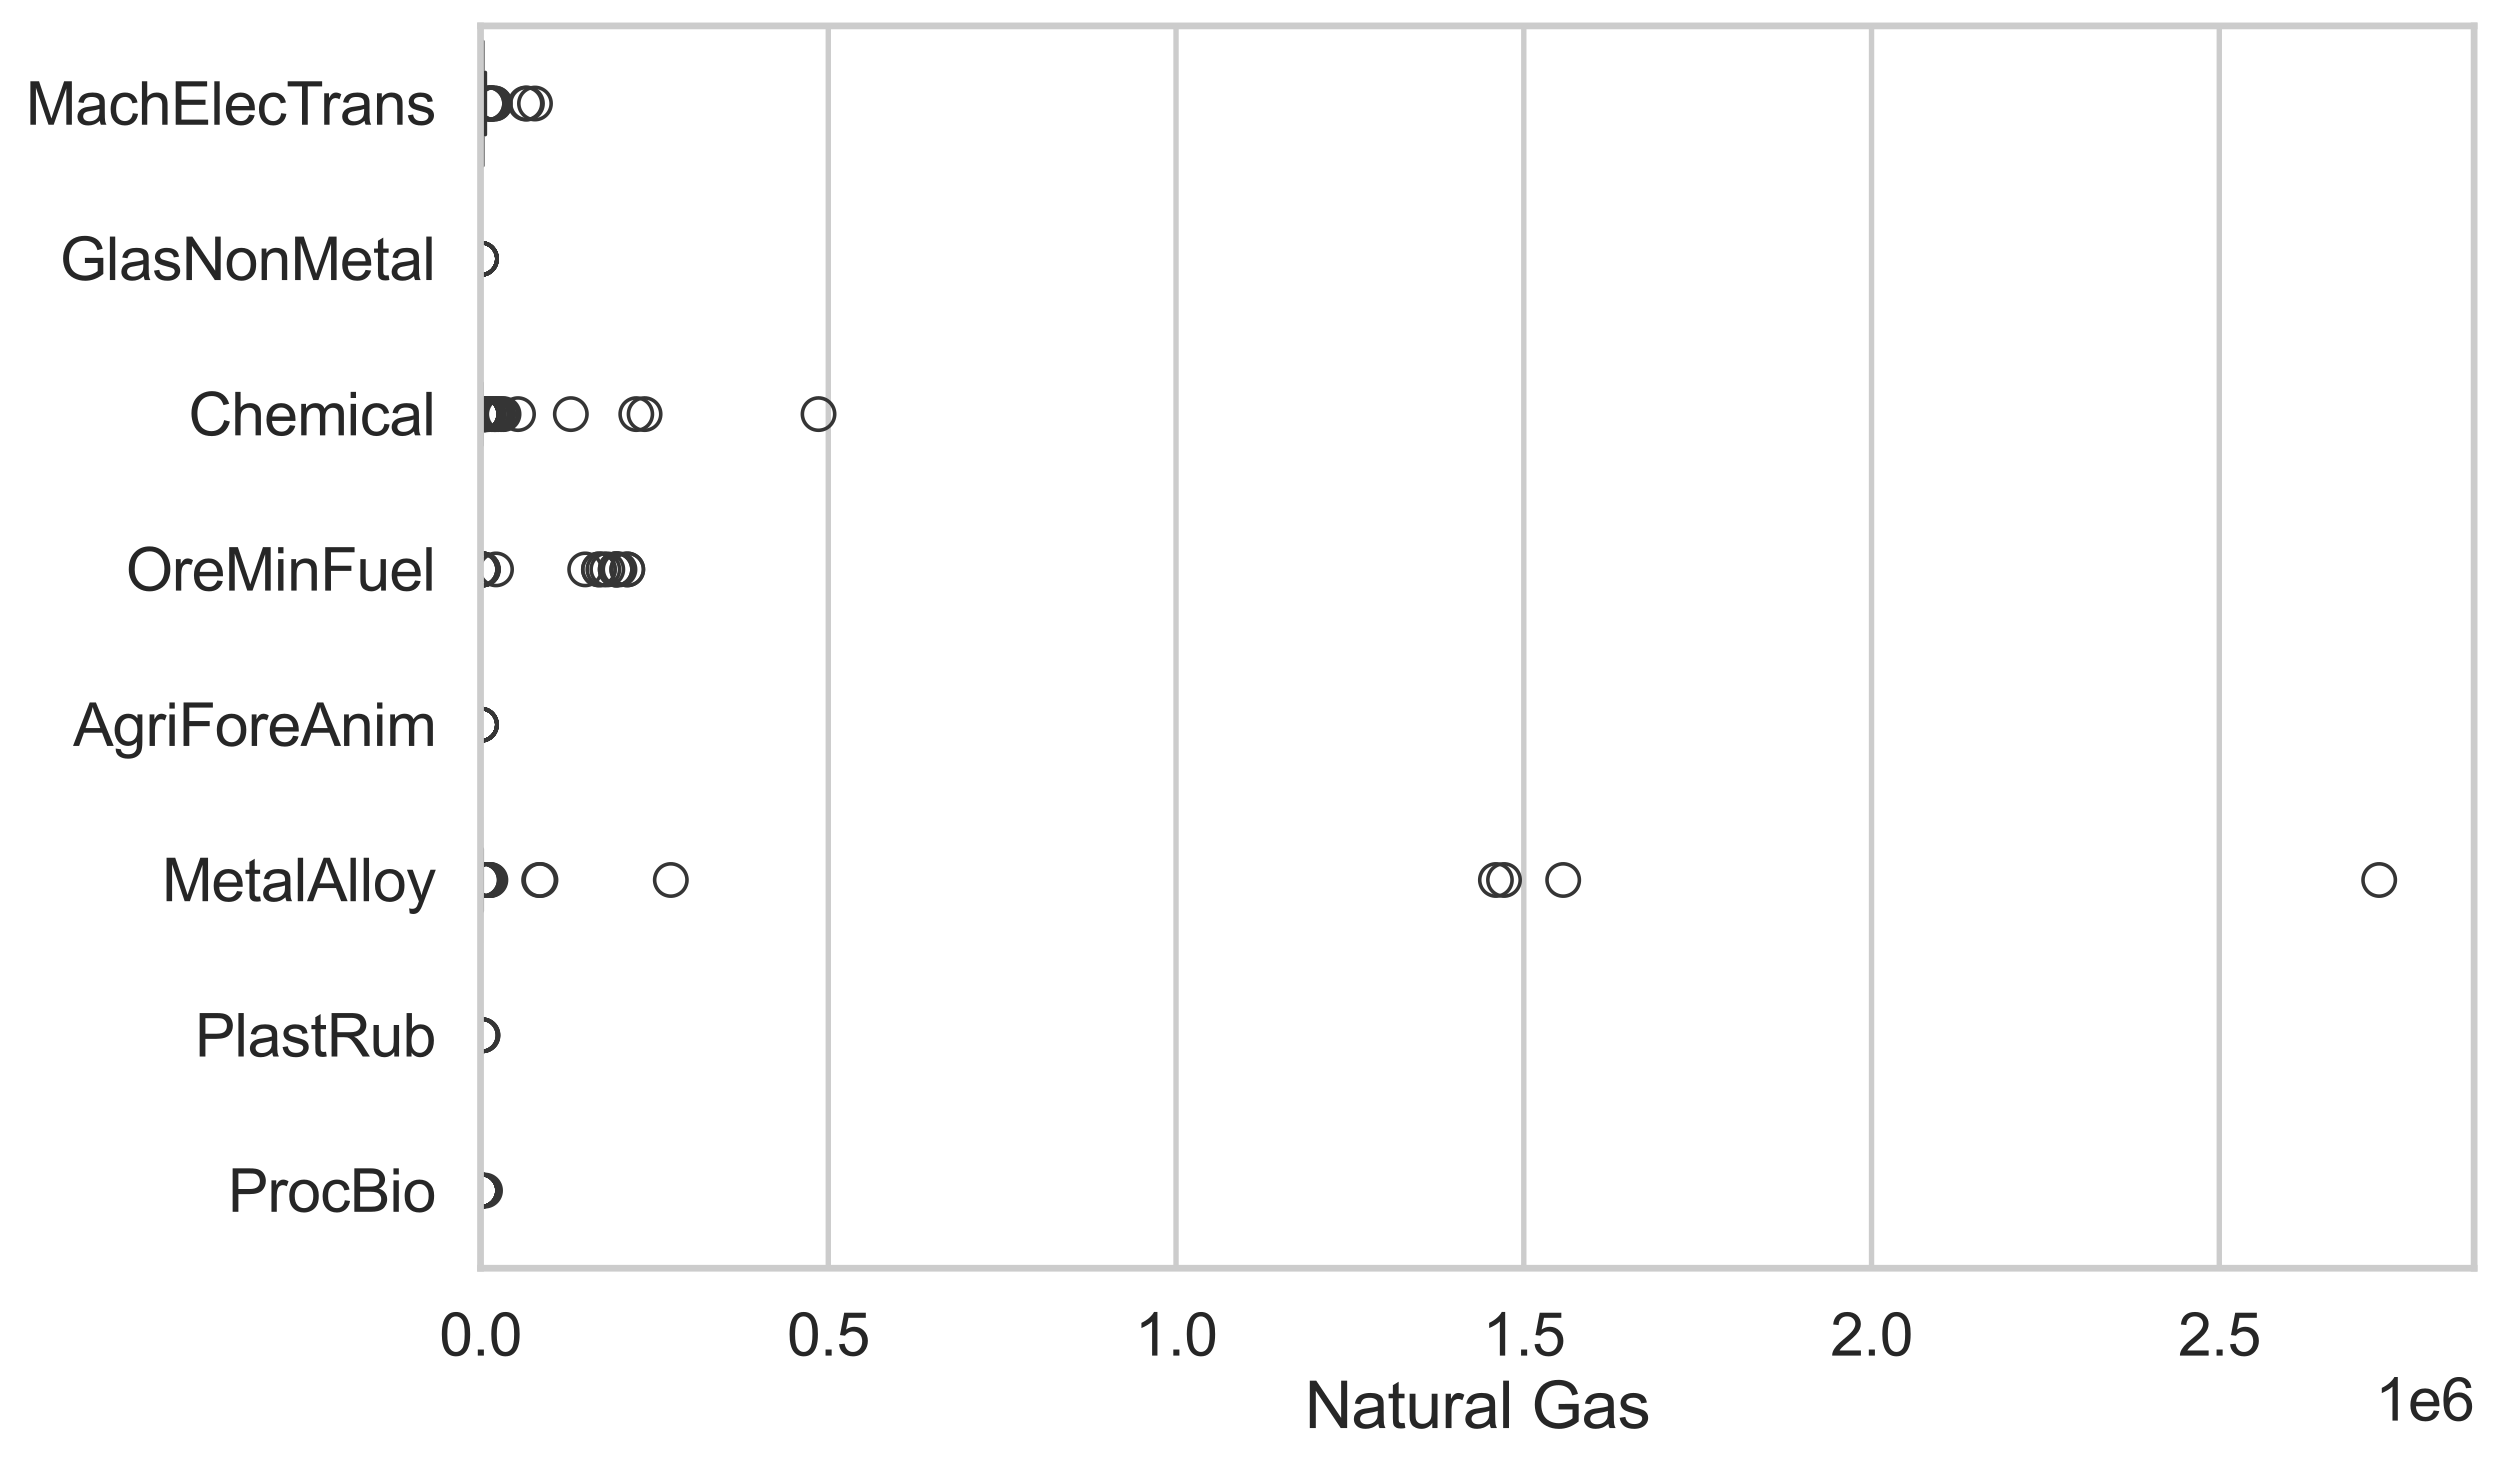 <?xml version="1.0" encoding="utf-8" standalone="no"?>
<!DOCTYPE svg PUBLIC "-//W3C//DTD SVG 1.1//EN"
  "http://www.w3.org/Graphics/SVG/1.1/DTD/svg11.dtd">
<svg xmlns:xlink="http://www.w3.org/1999/xlink" width="695.577pt" height="408.111pt" viewBox="0 0 695.577 408.111" xmlns="http://www.w3.org/2000/svg" version="1.1">
 <defs>
  <style type="text/css">*{stroke-linejoin: round; stroke-linecap: butt}</style>
 </defs>
 <g id="figure_1">
  <g id="patch_1">
   <path d="M 0 408.111 
L 695.577 408.111 
L 695.577 0 
L 0 0 
z
" style="fill: #ffffff"/>
  </g>
  <g id="axes_1">
   <g id="patch_2">
    <path d="M 133.697 352.86 
L 688.377 352.86 
L 688.377 7.2 
L 133.697 7.2 
z
" style="fill: #ffffff"/>
   </g>
   <g id="matplotlib.axis_1">
    <g id="xtick_1">
     <g id="line2d_1">
      <path d="M 133.697 352.86 
L 133.697 7.2 
" clip-path="url(#pa0a5680baf)" style="fill: none; stroke: #cccccc; stroke-width: 1.5; stroke-linecap: round"/>
     </g>
     <g id="text_1">
      <!-- 0.0 -->
      <g style="fill: #262626" transform="translate(122.229 377.17) scale(0.165 -0.165)">
       <defs>
        <path id="ArialMT-30" d="M 266 2259 
Q 266 3072 433 3567 
Q 600 4063 929 4331 
Q 1259 4600 1759 4600 
Q 2128 4600 2406 4451 
Q 2684 4303 2865 4023 
Q 3047 3744 3150 3342 
Q 3253 2941 3253 2259 
Q 3253 1453 3087 958 
Q 2922 463 2592 192 
Q 2263 -78 1759 -78 
Q 1097 -78 719 397 
Q 266 969 266 2259 
z
M 844 2259 
Q 844 1131 1108 757 
Q 1372 384 1759 384 
Q 2147 384 2411 759 
Q 2675 1134 2675 2259 
Q 2675 3391 2411 3762 
Q 2147 4134 1753 4134 
Q 1366 4134 1134 3806 
Q 844 3388 844 2259 
z
" transform="scale(0.016)"/>
        <path id="ArialMT-2e" d="M 581 0 
L 581 641 
L 1222 641 
L 1222 0 
L 581 0 
z
" transform="scale(0.016)"/>
       </defs>
       <use xlink:href="#ArialMT-30"/>
       <use xlink:href="#ArialMT-2e" transform="translate(55.615 0)"/>
       <use xlink:href="#ArialMT-30" transform="translate(83.398 0)"/>
      </g>
     </g>
    </g>
    <g id="xtick_2">
     <g id="line2d_2">
      <path d="M 230.453 352.86 
L 230.453 7.2 
" clip-path="url(#pa0a5680baf)" style="fill: none; stroke: #cccccc; stroke-width: 1.5; stroke-linecap: round"/>
     </g>
     <g id="text_2">
      <!-- 0.5 -->
      <g style="fill: #262626" transform="translate(218.985 377.17) scale(0.165 -0.165)">
       <defs>
        <path id="ArialMT-35" d="M 266 1200 
L 856 1250 
Q 922 819 1161 601 
Q 1400 384 1738 384 
Q 2144 384 2425 690 
Q 2706 997 2706 1503 
Q 2706 1984 2436 2262 
Q 2166 2541 1728 2541 
Q 1456 2541 1237 2417 
Q 1019 2294 894 2097 
L 366 2166 
L 809 4519 
L 3088 4519 
L 3088 3981 
L 1259 3981 
L 1013 2750 
Q 1425 3038 1878 3038 
Q 2478 3038 2890 2622 
Q 3303 2206 3303 1553 
Q 3303 931 2941 478 
Q 2500 -78 1738 -78 
Q 1113 -78 717 272 
Q 322 622 266 1200 
z
" transform="scale(0.016)"/>
       </defs>
       <use xlink:href="#ArialMT-30"/>
       <use xlink:href="#ArialMT-2e" transform="translate(55.615 0)"/>
       <use xlink:href="#ArialMT-35" transform="translate(83.398 0)"/>
      </g>
     </g>
    </g>
    <g id="xtick_3">
     <g id="line2d_3">
      <path d="M 327.208 352.86 
L 327.208 7.2 
" clip-path="url(#pa0a5680baf)" style="fill: none; stroke: #cccccc; stroke-width: 1.5; stroke-linecap: round"/>
     </g>
     <g id="text_3">
      <!-- 1.0 -->
      <g style="fill: #262626" transform="translate(315.741 377.17) scale(0.165 -0.165)">
       <defs>
        <path id="ArialMT-31" d="M 2384 0 
L 1822 0 
L 1822 3584 
Q 1619 3391 1289 3197 
Q 959 3003 697 2906 
L 697 3450 
Q 1169 3672 1522 3987 
Q 1875 4303 2022 4600 
L 2384 4600 
L 2384 0 
z
" transform="scale(0.016)"/>
       </defs>
       <use xlink:href="#ArialMT-31"/>
       <use xlink:href="#ArialMT-2e" transform="translate(55.615 0)"/>
       <use xlink:href="#ArialMT-30" transform="translate(83.398 0)"/>
      </g>
     </g>
    </g>
    <g id="xtick_4">
     <g id="line2d_4">
      <path d="M 423.964 352.86 
L 423.964 7.2 
" clip-path="url(#pa0a5680baf)" style="fill: none; stroke: #cccccc; stroke-width: 1.5; stroke-linecap: round"/>
     </g>
     <g id="text_4">
      <!-- 1.5 -->
      <g style="fill: #262626" transform="translate(412.496 377.17) scale(0.165 -0.165)">
       <use xlink:href="#ArialMT-31"/>
       <use xlink:href="#ArialMT-2e" transform="translate(55.615 0)"/>
       <use xlink:href="#ArialMT-35" transform="translate(83.398 0)"/>
      </g>
     </g>
    </g>
    <g id="xtick_5">
     <g id="line2d_5">
      <path d="M 520.719 352.86 
L 520.719 7.2 
" clip-path="url(#pa0a5680baf)" style="fill: none; stroke: #cccccc; stroke-width: 1.5; stroke-linecap: round"/>
     </g>
     <g id="text_5">
      <!-- 2.0 -->
      <g style="fill: #262626" transform="translate(509.252 377.17) scale(0.165 -0.165)">
       <defs>
        <path id="ArialMT-32" d="M 3222 541 
L 3222 0 
L 194 0 
Q 188 203 259 391 
Q 375 700 629 1000 
Q 884 1300 1366 1694 
Q 2113 2306 2375 2664 
Q 2638 3022 2638 3341 
Q 2638 3675 2398 3904 
Q 2159 4134 1775 4134 
Q 1369 4134 1125 3890 
Q 881 3647 878 3216 
L 300 3275 
Q 359 3922 746 4261 
Q 1134 4600 1788 4600 
Q 2447 4600 2831 4234 
Q 3216 3869 3216 3328 
Q 3216 3053 3103 2787 
Q 2991 2522 2730 2228 
Q 2469 1934 1863 1422 
Q 1356 997 1212 845 
Q 1069 694 975 541 
L 3222 541 
z
" transform="scale(0.016)"/>
       </defs>
       <use xlink:href="#ArialMT-32"/>
       <use xlink:href="#ArialMT-2e" transform="translate(55.615 0)"/>
       <use xlink:href="#ArialMT-30" transform="translate(83.398 0)"/>
      </g>
     </g>
    </g>
    <g id="xtick_6">
     <g id="line2d_6">
      <path d="M 617.475 352.86 
L 617.475 7.2 
" clip-path="url(#pa0a5680baf)" style="fill: none; stroke: #cccccc; stroke-width: 1.5; stroke-linecap: round"/>
     </g>
     <g id="text_6">
      <!-- 2.5 -->
      <g style="fill: #262626" transform="translate(606.007 377.17) scale(0.165 -0.165)">
       <use xlink:href="#ArialMT-32"/>
       <use xlink:href="#ArialMT-2e" transform="translate(55.615 0)"/>
       <use xlink:href="#ArialMT-35" transform="translate(83.398 0)"/>
      </g>
     </g>
    </g>
    <g id="text_7">
     <!-- Natural Gas -->
     <g style="fill: #262626" transform="translate(363.021 397.334) scale(0.18 -0.18)">
      <defs>
       <path id="ArialMT-4e" d="M 488 0 
L 488 4581 
L 1109 4581 
L 3516 984 
L 3516 4581 
L 4097 4581 
L 4097 0 
L 3475 0 
L 1069 3600 
L 1069 0 
L 488 0 
z
" transform="scale(0.016)"/>
       <path id="ArialMT-61" d="M 2588 409 
Q 2275 144 1986 34 
Q 1697 -75 1366 -75 
Q 819 -75 525 192 
Q 231 459 231 875 
Q 231 1119 342 1320 
Q 453 1522 633 1644 
Q 813 1766 1038 1828 
Q 1203 1872 1538 1913 
Q 2219 1994 2541 2106 
Q 2544 2222 2544 2253 
Q 2544 2597 2384 2738 
Q 2169 2928 1744 2928 
Q 1347 2928 1158 2789 
Q 969 2650 878 2297 
L 328 2372 
Q 403 2725 575 2942 
Q 747 3159 1072 3276 
Q 1397 3394 1825 3394 
Q 2250 3394 2515 3294 
Q 2781 3194 2906 3042 
Q 3031 2891 3081 2659 
Q 3109 2516 3109 2141 
L 3109 1391 
Q 3109 606 3145 398 
Q 3181 191 3288 0 
L 2700 0 
Q 2613 175 2588 409 
z
M 2541 1666 
Q 2234 1541 1622 1453 
Q 1275 1403 1131 1340 
Q 988 1278 909 1158 
Q 831 1038 831 891 
Q 831 666 1001 516 
Q 1172 366 1500 366 
Q 1825 366 2078 508 
Q 2331 650 2450 897 
Q 2541 1088 2541 1459 
L 2541 1666 
z
" transform="scale(0.016)"/>
       <path id="ArialMT-74" d="M 1650 503 
L 1731 6 
Q 1494 -44 1306 -44 
Q 1000 -44 831 53 
Q 663 150 594 308 
Q 525 466 525 972 
L 525 2881 
L 113 2881 
L 113 3319 
L 525 3319 
L 525 4141 
L 1084 4478 
L 1084 3319 
L 1650 3319 
L 1650 2881 
L 1084 2881 
L 1084 941 
Q 1084 700 1114 631 
Q 1144 563 1211 522 
Q 1278 481 1403 481 
Q 1497 481 1650 503 
z
" transform="scale(0.016)"/>
       <path id="ArialMT-75" d="M 2597 0 
L 2597 488 
Q 2209 -75 1544 -75 
Q 1250 -75 995 37 
Q 741 150 617 320 
Q 494 491 444 738 
Q 409 903 409 1263 
L 409 3319 
L 972 3319 
L 972 1478 
Q 972 1038 1006 884 
Q 1059 663 1231 536 
Q 1403 409 1656 409 
Q 1909 409 2131 539 
Q 2353 669 2445 892 
Q 2538 1116 2538 1541 
L 2538 3319 
L 3100 3319 
L 3100 0 
L 2597 0 
z
" transform="scale(0.016)"/>
       <path id="ArialMT-72" d="M 416 0 
L 416 3319 
L 922 3319 
L 922 2816 
Q 1116 3169 1280 3281 
Q 1444 3394 1641 3394 
Q 1925 3394 2219 3213 
L 2025 2691 
Q 1819 2813 1613 2813 
Q 1428 2813 1281 2702 
Q 1134 2591 1072 2394 
Q 978 2094 978 1738 
L 978 0 
L 416 0 
z
" transform="scale(0.016)"/>
       <path id="ArialMT-6c" d="M 409 0 
L 409 4581 
L 972 4581 
L 972 0 
L 409 0 
z
" transform="scale(0.016)"/>
       <path id="ArialMT-20" transform="scale(0.016)"/>
       <path id="ArialMT-47" d="M 2638 1797 
L 2638 2334 
L 4578 2338 
L 4578 638 
Q 4131 281 3656 101 
Q 3181 -78 2681 -78 
Q 2006 -78 1454 211 
Q 903 500 622 1047 
Q 341 1594 341 2269 
Q 341 2938 620 3517 
Q 900 4097 1425 4378 
Q 1950 4659 2634 4659 
Q 3131 4659 3532 4498 
Q 3934 4338 4162 4050 
Q 4391 3763 4509 3300 
L 3963 3150 
Q 3859 3500 3706 3700 
Q 3553 3900 3268 4020 
Q 2984 4141 2638 4141 
Q 2222 4141 1919 4014 
Q 1616 3888 1430 3681 
Q 1244 3475 1141 3228 
Q 966 2803 966 2306 
Q 966 1694 1177 1281 
Q 1388 869 1791 669 
Q 2194 469 2647 469 
Q 3041 469 3416 620 
Q 3791 772 3984 944 
L 3984 1797 
L 2638 1797 
z
" transform="scale(0.016)"/>
       <path id="ArialMT-73" d="M 197 991 
L 753 1078 
Q 800 744 1014 566 
Q 1228 388 1613 388 
Q 2000 388 2187 545 
Q 2375 703 2375 916 
Q 2375 1106 2209 1216 
Q 2094 1291 1634 1406 
Q 1016 1563 777 1677 
Q 538 1791 414 1992 
Q 291 2194 291 2438 
Q 291 2659 392 2848 
Q 494 3038 669 3163 
Q 800 3259 1026 3326 
Q 1253 3394 1513 3394 
Q 1903 3394 2198 3281 
Q 2494 3169 2634 2976 
Q 2775 2784 2828 2463 
L 2278 2388 
Q 2241 2644 2061 2787 
Q 1881 2931 1553 2931 
Q 1166 2931 1000 2803 
Q 834 2675 834 2503 
Q 834 2394 903 2306 
Q 972 2216 1119 2156 
Q 1203 2125 1616 2013 
Q 2213 1853 2448 1751 
Q 2684 1650 2818 1456 
Q 2953 1263 2953 975 
Q 2953 694 2789 445 
Q 2625 197 2315 61 
Q 2006 -75 1616 -75 
Q 969 -75 630 194 
Q 291 463 197 991 
z
" transform="scale(0.016)"/>
      </defs>
      <use xlink:href="#ArialMT-4e"/>
      <use xlink:href="#ArialMT-61" transform="translate(72.217 0)"/>
      <use xlink:href="#ArialMT-74" transform="translate(127.832 0)"/>
      <use xlink:href="#ArialMT-75" transform="translate(155.615 0)"/>
      <use xlink:href="#ArialMT-72" transform="translate(211.23 0)"/>
      <use xlink:href="#ArialMT-61" transform="translate(244.531 0)"/>
      <use xlink:href="#ArialMT-6c" transform="translate(300.146 0)"/>
      <use xlink:href="#ArialMT-20" transform="translate(322.363 0)"/>
      <use xlink:href="#ArialMT-47" transform="translate(350.146 0)"/>
      <use xlink:href="#ArialMT-61" transform="translate(427.93 0)"/>
      <use xlink:href="#ArialMT-73" transform="translate(483.545 0)"/>
     </g>
    </g>
    <g id="text_8">
     <!-- 1e6 -->
     <g style="fill: #262626" transform="translate(660.85 395.26) scale(0.165 -0.165)">
      <defs>
       <path id="ArialMT-65" d="M 2694 1069 
L 3275 997 
Q 3138 488 2766 206 
Q 2394 -75 1816 -75 
Q 1088 -75 661 373 
Q 234 822 234 1631 
Q 234 2469 665 2931 
Q 1097 3394 1784 3394 
Q 2450 3394 2872 2941 
Q 3294 2488 3294 1666 
Q 3294 1616 3291 1516 
L 816 1516 
Q 847 969 1125 678 
Q 1403 388 1819 388 
Q 2128 388 2347 550 
Q 2566 713 2694 1069 
z
M 847 1978 
L 2700 1978 
Q 2663 2397 2488 2606 
Q 2219 2931 1791 2931 
Q 1403 2931 1139 2672 
Q 875 2413 847 1978 
z
" transform="scale(0.016)"/>
       <path id="ArialMT-36" d="M 3184 3459 
L 2625 3416 
Q 2550 3747 2413 3897 
Q 2184 4138 1850 4138 
Q 1581 4138 1378 3988 
Q 1113 3794 959 3422 
Q 806 3050 800 2363 
Q 1003 2672 1297 2822 
Q 1591 2972 1913 2972 
Q 2475 2972 2870 2558 
Q 3266 2144 3266 1488 
Q 3266 1056 3080 686 
Q 2894 316 2569 119 
Q 2244 -78 1831 -78 
Q 1128 -78 684 439 
Q 241 956 241 2144 
Q 241 3472 731 4075 
Q 1159 4600 1884 4600 
Q 2425 4600 2770 4297 
Q 3116 3994 3184 3459 
z
M 888 1484 
Q 888 1194 1011 928 
Q 1134 663 1356 523 
Q 1578 384 1822 384 
Q 2178 384 2434 671 
Q 2691 959 2691 1453 
Q 2691 1928 2437 2201 
Q 2184 2475 1800 2475 
Q 1419 2475 1153 2201 
Q 888 1928 888 1484 
z
" transform="scale(0.016)"/>
      </defs>
      <use xlink:href="#ArialMT-31"/>
      <use xlink:href="#ArialMT-65" transform="translate(55.615 0)"/>
      <use xlink:href="#ArialMT-36" transform="translate(111.23 0)"/>
     </g>
    </g>
   </g>
   <g id="matplotlib.axis_2">
    <g id="ytick_1">
     <g id="text_9">
      <!-- MachElecTrans -->
      <g style="fill: #262626" transform="translate(7.2 34.709) scale(0.165 -0.165)">
       <defs>
        <path id="ArialMT-4d" d="M 475 0 
L 475 4581 
L 1388 4581 
L 2472 1338 
Q 2622 884 2691 659 
Q 2769 909 2934 1394 
L 4031 4581 
L 4847 4581 
L 4847 0 
L 4263 0 
L 4263 3834 
L 2931 0 
L 2384 0 
L 1059 3900 
L 1059 0 
L 475 0 
z
" transform="scale(0.016)"/>
        <path id="ArialMT-63" d="M 2588 1216 
L 3141 1144 
Q 3050 572 2676 248 
Q 2303 -75 1759 -75 
Q 1078 -75 664 370 
Q 250 816 250 1647 
Q 250 2184 428 2587 
Q 606 2991 970 3192 
Q 1334 3394 1763 3394 
Q 2303 3394 2647 3120 
Q 2991 2847 3088 2344 
L 2541 2259 
Q 2463 2594 2264 2762 
Q 2066 2931 1784 2931 
Q 1359 2931 1093 2626 
Q 828 2322 828 1663 
Q 828 994 1084 691 
Q 1341 388 1753 388 
Q 2084 388 2306 591 
Q 2528 794 2588 1216 
z
" transform="scale(0.016)"/>
        <path id="ArialMT-68" d="M 422 0 
L 422 4581 
L 984 4581 
L 984 2938 
Q 1378 3394 1978 3394 
Q 2347 3394 2619 3248 
Q 2891 3103 3008 2847 
Q 3125 2591 3125 2103 
L 3125 0 
L 2563 0 
L 2563 2103 
Q 2563 2525 2380 2717 
Q 2197 2909 1863 2909 
Q 1613 2909 1392 2779 
Q 1172 2650 1078 2428 
Q 984 2206 984 1816 
L 984 0 
L 422 0 
z
" transform="scale(0.016)"/>
        <path id="ArialMT-45" d="M 506 0 
L 506 4581 
L 3819 4581 
L 3819 4041 
L 1113 4041 
L 1113 2638 
L 3647 2638 
L 3647 2100 
L 1113 2100 
L 1113 541 
L 3925 541 
L 3925 0 
L 506 0 
z
" transform="scale(0.016)"/>
        <path id="ArialMT-54" d="M 1659 0 
L 1659 4041 
L 150 4041 
L 150 4581 
L 3781 4581 
L 3781 4041 
L 2266 4041 
L 2266 0 
L 1659 0 
z
" transform="scale(0.016)"/>
        <path id="ArialMT-6e" d="M 422 0 
L 422 3319 
L 928 3319 
L 928 2847 
Q 1294 3394 1984 3394 
Q 2284 3394 2536 3286 
Q 2788 3178 2913 3003 
Q 3038 2828 3088 2588 
Q 3119 2431 3119 2041 
L 3119 0 
L 2556 0 
L 2556 2019 
Q 2556 2363 2490 2533 
Q 2425 2703 2258 2804 
Q 2091 2906 1866 2906 
Q 1506 2906 1245 2678 
Q 984 2450 984 1813 
L 984 0 
L 422 0 
z
" transform="scale(0.016)"/>
       </defs>
       <use xlink:href="#ArialMT-4d"/>
       <use xlink:href="#ArialMT-61" transform="translate(83.301 0)"/>
       <use xlink:href="#ArialMT-63" transform="translate(138.916 0)"/>
       <use xlink:href="#ArialMT-68" transform="translate(188.916 0)"/>
       <use xlink:href="#ArialMT-45" transform="translate(244.531 0)"/>
       <use xlink:href="#ArialMT-6c" transform="translate(311.23 0)"/>
       <use xlink:href="#ArialMT-65" transform="translate(333.447 0)"/>
       <use xlink:href="#ArialMT-63" transform="translate(389.062 0)"/>
       <use xlink:href="#ArialMT-54" transform="translate(439.062 0)"/>
       <use xlink:href="#ArialMT-72" transform="translate(496.396 0)"/>
       <use xlink:href="#ArialMT-61" transform="translate(529.697 0)"/>
       <use xlink:href="#ArialMT-6e" transform="translate(585.312 0)"/>
       <use xlink:href="#ArialMT-73" transform="translate(640.928 0)"/>
      </g>
     </g>
    </g>
    <g id="ytick_2">
     <g id="text_10">
      <!-- GlasNonMetal -->
      <g style="fill: #262626" transform="translate(16.659 77.916) scale(0.165 -0.165)">
       <defs>
        <path id="ArialMT-6f" d="M 213 1659 
Q 213 2581 725 3025 
Q 1153 3394 1769 3394 
Q 2453 3394 2887 2945 
Q 3322 2497 3322 1706 
Q 3322 1066 3130 698 
Q 2938 331 2570 128 
Q 2203 -75 1769 -75 
Q 1072 -75 642 372 
Q 213 819 213 1659 
z
M 791 1659 
Q 791 1022 1069 705 
Q 1347 388 1769 388 
Q 2188 388 2466 706 
Q 2744 1025 2744 1678 
Q 2744 2294 2464 2611 
Q 2184 2928 1769 2928 
Q 1347 2928 1069 2612 
Q 791 2297 791 1659 
z
" transform="scale(0.016)"/>
       </defs>
       <use xlink:href="#ArialMT-47"/>
       <use xlink:href="#ArialMT-6c" transform="translate(77.783 0)"/>
       <use xlink:href="#ArialMT-61" transform="translate(100 0)"/>
       <use xlink:href="#ArialMT-73" transform="translate(155.615 0)"/>
       <use xlink:href="#ArialMT-4e" transform="translate(205.615 0)"/>
       <use xlink:href="#ArialMT-6f" transform="translate(277.832 0)"/>
       <use xlink:href="#ArialMT-6e" transform="translate(333.447 0)"/>
       <use xlink:href="#ArialMT-4d" transform="translate(389.062 0)"/>
       <use xlink:href="#ArialMT-65" transform="translate(472.363 0)"/>
       <use xlink:href="#ArialMT-74" transform="translate(527.979 0)"/>
       <use xlink:href="#ArialMT-61" transform="translate(555.762 0)"/>
       <use xlink:href="#ArialMT-6c" transform="translate(611.377 0)"/>
      </g>
     </g>
    </g>
    <g id="ytick_3">
     <g id="text_11">
      <!-- Chemical -->
      <g style="fill: #262626" transform="translate(52.428 121.124) scale(0.165 -0.165)">
       <defs>
        <path id="ArialMT-43" d="M 3763 1606 
L 4369 1453 
Q 4178 706 3683 314 
Q 3188 -78 2472 -78 
Q 1731 -78 1267 223 
Q 803 525 561 1097 
Q 319 1669 319 2325 
Q 319 3041 592 3573 
Q 866 4106 1370 4382 
Q 1875 4659 2481 4659 
Q 3169 4659 3637 4309 
Q 4106 3959 4291 3325 
L 3694 3184 
Q 3534 3684 3231 3912 
Q 2928 4141 2469 4141 
Q 1941 4141 1586 3887 
Q 1231 3634 1087 3207 
Q 944 2781 944 2328 
Q 944 1744 1114 1308 
Q 1284 872 1643 656 
Q 2003 441 2422 441 
Q 2931 441 3284 734 
Q 3638 1028 3763 1606 
z
" transform="scale(0.016)"/>
        <path id="ArialMT-6d" d="M 422 0 
L 422 3319 
L 925 3319 
L 925 2853 
Q 1081 3097 1340 3245 
Q 1600 3394 1931 3394 
Q 2300 3394 2536 3241 
Q 2772 3088 2869 2813 
Q 3263 3394 3894 3394 
Q 4388 3394 4653 3120 
Q 4919 2847 4919 2278 
L 4919 0 
L 4359 0 
L 4359 2091 
Q 4359 2428 4304 2576 
Q 4250 2725 4106 2815 
Q 3963 2906 3769 2906 
Q 3419 2906 3187 2673 
Q 2956 2441 2956 1928 
L 2956 0 
L 2394 0 
L 2394 2156 
Q 2394 2531 2256 2718 
Q 2119 2906 1806 2906 
Q 1569 2906 1367 2781 
Q 1166 2656 1075 2415 
Q 984 2175 984 1722 
L 984 0 
L 422 0 
z
" transform="scale(0.016)"/>
        <path id="ArialMT-69" d="M 425 3934 
L 425 4581 
L 988 4581 
L 988 3934 
L 425 3934 
z
M 425 0 
L 425 3319 
L 988 3319 
L 988 0 
L 425 0 
z
" transform="scale(0.016)"/>
       </defs>
       <use xlink:href="#ArialMT-43"/>
       <use xlink:href="#ArialMT-68" transform="translate(72.217 0)"/>
       <use xlink:href="#ArialMT-65" transform="translate(127.832 0)"/>
       <use xlink:href="#ArialMT-6d" transform="translate(183.447 0)"/>
       <use xlink:href="#ArialMT-69" transform="translate(266.748 0)"/>
       <use xlink:href="#ArialMT-63" transform="translate(288.965 0)"/>
       <use xlink:href="#ArialMT-61" transform="translate(338.965 0)"/>
       <use xlink:href="#ArialMT-6c" transform="translate(394.58 0)"/>
      </g>
     </g>
    </g>
    <g id="ytick_4">
     <g id="text_12">
      <!-- OreMinFuel -->
      <g style="fill: #262626" transform="translate(35.013 164.331) scale(0.165 -0.165)">
       <defs>
        <path id="ArialMT-4f" d="M 309 2231 
Q 309 3372 921 4017 
Q 1534 4663 2503 4663 
Q 3138 4663 3647 4359 
Q 4156 4056 4423 3514 
Q 4691 2972 4691 2284 
Q 4691 1588 4409 1038 
Q 4128 488 3612 205 
Q 3097 -78 2500 -78 
Q 1853 -78 1343 234 
Q 834 547 571 1087 
Q 309 1628 309 2231 
z
M 934 2222 
Q 934 1394 1379 917 
Q 1825 441 2497 441 
Q 3181 441 3623 922 
Q 4066 1403 4066 2288 
Q 4066 2847 3877 3264 
Q 3688 3681 3323 3911 
Q 2959 4141 2506 4141 
Q 1863 4141 1398 3698 
Q 934 3256 934 2222 
z
" transform="scale(0.016)"/>
        <path id="ArialMT-46" d="M 525 0 
L 525 4581 
L 3616 4581 
L 3616 4041 
L 1131 4041 
L 1131 2622 
L 3281 2622 
L 3281 2081 
L 1131 2081 
L 1131 0 
L 525 0 
z
" transform="scale(0.016)"/>
       </defs>
       <use xlink:href="#ArialMT-4f"/>
       <use xlink:href="#ArialMT-72" transform="translate(77.783 0)"/>
       <use xlink:href="#ArialMT-65" transform="translate(111.084 0)"/>
       <use xlink:href="#ArialMT-4d" transform="translate(166.699 0)"/>
       <use xlink:href="#ArialMT-69" transform="translate(250 0)"/>
       <use xlink:href="#ArialMT-6e" transform="translate(272.217 0)"/>
       <use xlink:href="#ArialMT-46" transform="translate(327.832 0)"/>
       <use xlink:href="#ArialMT-75" transform="translate(388.916 0)"/>
       <use xlink:href="#ArialMT-65" transform="translate(444.531 0)"/>
       <use xlink:href="#ArialMT-6c" transform="translate(500.146 0)"/>
      </g>
     </g>
    </g>
    <g id="ytick_5">
     <g id="text_13">
      <!-- AgriForeAnim -->
      <g style="fill: #262626" transform="translate(20.341 207.539) scale(0.165 -0.165)">
       <defs>
        <path id="ArialMT-41" d="M -9 0 
L 1750 4581 
L 2403 4581 
L 4278 0 
L 3588 0 
L 3053 1388 
L 1138 1388 
L 634 0 
L -9 0 
z
M 1313 1881 
L 2866 1881 
L 2388 3150 
Q 2169 3728 2063 4100 
Q 1975 3659 1816 3225 
L 1313 1881 
z
" transform="scale(0.016)"/>
        <path id="ArialMT-67" d="M 319 -275 
L 866 -356 
Q 900 -609 1056 -725 
Q 1266 -881 1628 -881 
Q 2019 -881 2231 -725 
Q 2444 -569 2519 -288 
Q 2563 -116 2559 434 
Q 2191 0 1641 0 
Q 956 0 581 494 
Q 206 988 206 1678 
Q 206 2153 378 2554 
Q 550 2956 876 3175 
Q 1203 3394 1644 3394 
Q 2231 3394 2613 2919 
L 2613 3319 
L 3131 3319 
L 3131 450 
Q 3131 -325 2973 -648 
Q 2816 -972 2473 -1159 
Q 2131 -1347 1631 -1347 
Q 1038 -1347 672 -1080 
Q 306 -813 319 -275 
z
M 784 1719 
Q 784 1066 1043 766 
Q 1303 466 1694 466 
Q 2081 466 2343 764 
Q 2606 1063 2606 1700 
Q 2606 2309 2336 2618 
Q 2066 2928 1684 2928 
Q 1309 2928 1046 2623 
Q 784 2319 784 1719 
z
" transform="scale(0.016)"/>
       </defs>
       <use xlink:href="#ArialMT-41"/>
       <use xlink:href="#ArialMT-67" transform="translate(66.699 0)"/>
       <use xlink:href="#ArialMT-72" transform="translate(122.314 0)"/>
       <use xlink:href="#ArialMT-69" transform="translate(155.615 0)"/>
       <use xlink:href="#ArialMT-46" transform="translate(177.832 0)"/>
       <use xlink:href="#ArialMT-6f" transform="translate(238.916 0)"/>
       <use xlink:href="#ArialMT-72" transform="translate(294.531 0)"/>
       <use xlink:href="#ArialMT-65" transform="translate(327.832 0)"/>
       <use xlink:href="#ArialMT-41" transform="translate(383.447 0)"/>
       <use xlink:href="#ArialMT-6e" transform="translate(450.146 0)"/>
       <use xlink:href="#ArialMT-69" transform="translate(505.762 0)"/>
       <use xlink:href="#ArialMT-6d" transform="translate(527.979 0)"/>
      </g>
     </g>
    </g>
    <g id="ytick_6">
     <g id="text_14">
      <!-- MetalAlloy -->
      <g style="fill: #262626" transform="translate(45.088 250.746) scale(0.165 -0.165)">
       <defs>
        <path id="ArialMT-79" d="M 397 -1278 
L 334 -750 
Q 519 -800 656 -800 
Q 844 -800 956 -737 
Q 1069 -675 1141 -563 
Q 1194 -478 1313 -144 
Q 1328 -97 1363 -6 
L 103 3319 
L 709 3319 
L 1400 1397 
Q 1534 1031 1641 628 
Q 1738 1016 1872 1384 
L 2581 3319 
L 3144 3319 
L 1881 -56 
Q 1678 -603 1566 -809 
Q 1416 -1088 1222 -1217 
Q 1028 -1347 759 -1347 
Q 597 -1347 397 -1278 
z
" transform="scale(0.016)"/>
       </defs>
       <use xlink:href="#ArialMT-4d"/>
       <use xlink:href="#ArialMT-65" transform="translate(83.301 0)"/>
       <use xlink:href="#ArialMT-74" transform="translate(138.916 0)"/>
       <use xlink:href="#ArialMT-61" transform="translate(166.699 0)"/>
       <use xlink:href="#ArialMT-6c" transform="translate(222.314 0)"/>
       <use xlink:href="#ArialMT-41" transform="translate(244.531 0)"/>
       <use xlink:href="#ArialMT-6c" transform="translate(311.23 0)"/>
       <use xlink:href="#ArialMT-6c" transform="translate(333.447 0)"/>
       <use xlink:href="#ArialMT-6f" transform="translate(355.664 0)"/>
       <use xlink:href="#ArialMT-79" transform="translate(411.279 0)"/>
      </g>
     </g>
    </g>
    <g id="ytick_7">
     <g id="text_15">
      <!-- PlastRub -->
      <g style="fill: #262626" transform="translate(54.248 293.954) scale(0.165 -0.165)">
       <defs>
        <path id="ArialMT-50" d="M 494 0 
L 494 4581 
L 2222 4581 
Q 2678 4581 2919 4538 
Q 3256 4481 3484 4323 
Q 3713 4166 3852 3881 
Q 3991 3597 3991 3256 
Q 3991 2672 3619 2267 
Q 3247 1863 2275 1863 
L 1100 1863 
L 1100 0 
L 494 0 
z
M 1100 2403 
L 2284 2403 
Q 2872 2403 3119 2622 
Q 3366 2841 3366 3238 
Q 3366 3525 3220 3729 
Q 3075 3934 2838 4000 
Q 2684 4041 2272 4041 
L 1100 4041 
L 1100 2403 
z
" transform="scale(0.016)"/>
        <path id="ArialMT-52" d="M 503 0 
L 503 4581 
L 2534 4581 
Q 3147 4581 3465 4457 
Q 3784 4334 3975 4021 
Q 4166 3709 4166 3331 
Q 4166 2844 3850 2509 
Q 3534 2175 2875 2084 
Q 3116 1969 3241 1856 
Q 3506 1613 3744 1247 
L 4541 0 
L 3778 0 
L 3172 953 
Q 2906 1366 2734 1584 
Q 2563 1803 2427 1890 
Q 2291 1978 2150 2013 
Q 2047 2034 1813 2034 
L 1109 2034 
L 1109 0 
L 503 0 
z
M 1109 2559 
L 2413 2559 
Q 2828 2559 3062 2645 
Q 3297 2731 3419 2920 
Q 3541 3109 3541 3331 
Q 3541 3656 3305 3865 
Q 3069 4075 2559 4075 
L 1109 4075 
L 1109 2559 
z
" transform="scale(0.016)"/>
        <path id="ArialMT-62" d="M 941 0 
L 419 0 
L 419 4581 
L 981 4581 
L 981 2947 
Q 1338 3394 1891 3394 
Q 2197 3394 2470 3270 
Q 2744 3147 2920 2923 
Q 3097 2700 3197 2384 
Q 3297 2069 3297 1709 
Q 3297 856 2875 390 
Q 2453 -75 1863 -75 
Q 1275 -75 941 416 
L 941 0 
z
M 934 1684 
Q 934 1088 1097 822 
Q 1363 388 1816 388 
Q 2184 388 2453 708 
Q 2722 1028 2722 1663 
Q 2722 2313 2464 2622 
Q 2206 2931 1841 2931 
Q 1472 2931 1203 2611 
Q 934 2291 934 1684 
z
" transform="scale(0.016)"/>
       </defs>
       <use xlink:href="#ArialMT-50"/>
       <use xlink:href="#ArialMT-6c" transform="translate(66.699 0)"/>
       <use xlink:href="#ArialMT-61" transform="translate(88.916 0)"/>
       <use xlink:href="#ArialMT-73" transform="translate(144.531 0)"/>
       <use xlink:href="#ArialMT-74" transform="translate(194.531 0)"/>
       <use xlink:href="#ArialMT-52" transform="translate(222.314 0)"/>
       <use xlink:href="#ArialMT-75" transform="translate(294.531 0)"/>
       <use xlink:href="#ArialMT-62" transform="translate(350.146 0)"/>
      </g>
     </g>
    </g>
    <g id="ytick_8">
     <g id="text_16">
      <!-- ProcBio -->
      <g style="fill: #262626" transform="translate(63.424 337.161) scale(0.165 -0.165)">
       <defs>
        <path id="ArialMT-42" d="M 469 0 
L 469 4581 
L 2188 4581 
Q 2713 4581 3030 4442 
Q 3347 4303 3526 4014 
Q 3706 3725 3706 3409 
Q 3706 3116 3547 2856 
Q 3388 2597 3066 2438 
Q 3481 2316 3704 2022 
Q 3928 1728 3928 1328 
Q 3928 1006 3792 729 
Q 3656 453 3456 303 
Q 3256 153 2954 76 
Q 2653 0 2216 0 
L 469 0 
z
M 1075 2656 
L 2066 2656 
Q 2469 2656 2644 2709 
Q 2875 2778 2992 2937 
Q 3109 3097 3109 3338 
Q 3109 3566 3000 3739 
Q 2891 3913 2687 3977 
Q 2484 4041 1991 4041 
L 1075 4041 
L 1075 2656 
z
M 1075 541 
L 2216 541 
Q 2509 541 2628 563 
Q 2838 600 2978 687 
Q 3119 775 3209 942 
Q 3300 1109 3300 1328 
Q 3300 1584 3169 1773 
Q 3038 1963 2805 2039 
Q 2572 2116 2134 2116 
L 1075 2116 
L 1075 541 
z
" transform="scale(0.016)"/>
       </defs>
       <use xlink:href="#ArialMT-50"/>
       <use xlink:href="#ArialMT-72" transform="translate(66.699 0)"/>
       <use xlink:href="#ArialMT-6f" transform="translate(100 0)"/>
       <use xlink:href="#ArialMT-63" transform="translate(155.615 0)"/>
       <use xlink:href="#ArialMT-42" transform="translate(205.615 0)"/>
       <use xlink:href="#ArialMT-69" transform="translate(272.314 0)"/>
       <use xlink:href="#ArialMT-6f" transform="translate(294.531 0)"/>
      </g>
     </g>
    </g>
   </g>
   <g id="patch_3">
    <path d="M 133.78 11.521 
L 133.78 46.087 
L 134.327 46.087 
L 134.327 11.521 
L 133.78 11.521 
z
" clip-path="url(#pa0a5680baf)" style="fill: #ca74db; stroke: #353535; stroke-linejoin: miter"/>
   </g>
   <g id="line2d_7">
    <path d="M 133.78 28.804 
L 133.701 28.804 
" clip-path="url(#pa0a5680baf)" style="fill: none; stroke: #353535"/>
   </g>
   <g id="line2d_8">
    <path d="M 134.327 28.804 
L 135.042 28.804 
" clip-path="url(#pa0a5680baf)" style="fill: none; stroke: #353535"/>
   </g>
   <g id="line2d_9">
    <path d="M 133.701 20.162 
L 133.701 37.445 
" clip-path="url(#pa0a5680baf)" style="fill: none; stroke: #353535; stroke-linecap: round"/>
   </g>
   <g id="line2d_10">
    <path d="M 135.042 20.162 
L 135.042 37.445 
" clip-path="url(#pa0a5680baf)" style="fill: none; stroke: #353535; stroke-linecap: round"/>
   </g>
   <g id="line2d_11">
    <defs>
     <path id="mbdca447b75" d="M 0 4.5 
C 1.193 4.5 2.338 4.026 3.182 3.182 
C 4.026 2.338 4.5 1.193 4.5 0 
C 4.5 -1.193 4.026 -2.338 3.182 -3.182 
C 2.338 -4.026 1.193 -4.5 0 -4.5 
C -1.193 -4.5 -2.338 -4.026 -3.182 -3.182 
C -4.026 -2.338 -4.5 -1.193 -4.5 0 
C -4.5 1.193 -4.026 2.338 -3.182 3.182 
C -2.338 4.026 -1.193 4.5 0 4.5 
z
" style="stroke: #353535"/>
    </defs>
    <g clip-path="url(#pa0a5680baf)">
     <use xlink:href="#mbdca447b75" x="137.599" y="28.804" style="fill-opacity: 0; stroke: #353535"/>
     <use xlink:href="#mbdca447b75" x="136.671" y="28.804" style="fill-opacity: 0; stroke: #353535"/>
     <use xlink:href="#mbdca447b75" x="136.545" y="28.804" style="fill-opacity: 0; stroke: #353535"/>
     <use xlink:href="#mbdca447b75" x="135.692" y="28.804" style="fill-opacity: 0; stroke: #353535"/>
     <use xlink:href="#mbdca447b75" x="136.685" y="28.804" style="fill-opacity: 0; stroke: #353535"/>
     <use xlink:href="#mbdca447b75" x="136.601" y="28.804" style="fill-opacity: 0; stroke: #353535"/>
     <use xlink:href="#mbdca447b75" x="146.61" y="28.804" style="fill-opacity: 0; stroke: #353535"/>
     <use xlink:href="#mbdca447b75" x="135.687" y="28.804" style="fill-opacity: 0; stroke: #353535"/>
     <use xlink:href="#mbdca447b75" x="148.848" y="28.804" style="fill-opacity: 0; stroke: #353535"/>
     <use xlink:href="#mbdca447b75" x="137.608" y="28.804" style="fill-opacity: 0; stroke: #353535"/>
     <use xlink:href="#mbdca447b75" x="146.223" y="28.804" style="fill-opacity: 0; stroke: #353535"/>
     <use xlink:href="#mbdca447b75" x="136.623" y="28.804" style="fill-opacity: 0; stroke: #353535"/>
     <use xlink:href="#mbdca447b75" x="136.601" y="28.804" style="fill-opacity: 0; stroke: #353535"/>
    </g>
   </g>
   <g id="patch_4">
    <path d="M 133.698 54.728 
L 133.698 89.294 
L 133.709 89.294 
L 133.709 54.728 
L 133.698 54.728 
z
" clip-path="url(#pa0a5680baf)" style="fill: #5ca236; stroke: #353535; stroke-linejoin: miter"/>
   </g>
   <g id="line2d_12">
    <path d="M 133.698 72.011 
L 133.697 72.011 
" clip-path="url(#pa0a5680baf)" style="fill: none; stroke: #353535"/>
   </g>
   <g id="line2d_13">
    <path d="M 133.709 72.011 
L 133.719 72.011 
" clip-path="url(#pa0a5680baf)" style="fill: none; stroke: #353535"/>
   </g>
   <g id="line2d_14">
    <path d="M 133.697 63.37 
L 133.697 80.653 
" clip-path="url(#pa0a5680baf)" style="fill: none; stroke: #353535; stroke-linecap: round"/>
   </g>
   <g id="line2d_15">
    <path d="M 133.719 63.37 
L 133.719 80.653 
" clip-path="url(#pa0a5680baf)" style="fill: none; stroke: #353535; stroke-linecap: round"/>
   </g>
   <g id="line2d_16">
    <g clip-path="url(#pa0a5680baf)">
     <use xlink:href="#mbdca447b75" x="133.731" y="72.011" style="fill-opacity: 0; stroke: #353535"/>
     <use xlink:href="#mbdca447b75" x="133.738" y="72.011" style="fill-opacity: 0; stroke: #353535"/>
     <use xlink:href="#mbdca447b75" x="133.772" y="72.011" style="fill-opacity: 0; stroke: #353535"/>
     <use xlink:href="#mbdca447b75" x="133.787" y="72.011" style="fill-opacity: 0; stroke: #353535"/>
     <use xlink:href="#mbdca447b75" x="133.748" y="72.011" style="fill-opacity: 0; stroke: #353535"/>
     <use xlink:href="#mbdca447b75" x="133.746" y="72.011" style="fill-opacity: 0; stroke: #353535"/>
     <use xlink:href="#mbdca447b75" x="133.761" y="72.011" style="fill-opacity: 0; stroke: #353535"/>
     <use xlink:href="#mbdca447b75" x="133.763" y="72.011" style="fill-opacity: 0; stroke: #353535"/>
     <use xlink:href="#mbdca447b75" x="133.729" y="72.011" style="fill-opacity: 0; stroke: #353535"/>
     <use xlink:href="#mbdca447b75" x="133.748" y="72.011" style="fill-opacity: 0; stroke: #353535"/>
     <use xlink:href="#mbdca447b75" x="133.733" y="72.011" style="fill-opacity: 0; stroke: #353535"/>
     <use xlink:href="#mbdca447b75" x="133.787" y="72.011" style="fill-opacity: 0; stroke: #353535"/>
     <use xlink:href="#mbdca447b75" x="133.731" y="72.011" style="fill-opacity: 0; stroke: #353535"/>
     <use xlink:href="#mbdca447b75" x="133.731" y="72.011" style="fill-opacity: 0; stroke: #353535"/>
     <use xlink:href="#mbdca447b75" x="133.773" y="72.011" style="fill-opacity: 0; stroke: #353535"/>
     <use xlink:href="#mbdca447b75" x="133.785" y="72.011" style="fill-opacity: 0; stroke: #353535"/>
     <use xlink:href="#mbdca447b75" x="133.838" y="72.011" style="fill-opacity: 0; stroke: #353535"/>
     <use xlink:href="#mbdca447b75" x="133.734" y="72.011" style="fill-opacity: 0; stroke: #353535"/>
     <use xlink:href="#mbdca447b75" x="133.817" y="72.011" style="fill-opacity: 0; stroke: #353535"/>
     <use xlink:href="#mbdca447b75" x="133.741" y="72.011" style="fill-opacity: 0; stroke: #353535"/>
     <use xlink:href="#mbdca447b75" x="133.838" y="72.011" style="fill-opacity: 0; stroke: #353535"/>
     <use xlink:href="#mbdca447b75" x="133.758" y="72.011" style="fill-opacity: 0; stroke: #353535"/>
     <use xlink:href="#mbdca447b75" x="133.731" y="72.011" style="fill-opacity: 0; stroke: #353535"/>
    </g>
   </g>
   <g id="patch_5">
    <path d="M 133.716 97.936 
L 133.716 132.502 
L 133.862 132.502 
L 133.862 97.936 
L 133.716 97.936 
z
" clip-path="url(#pa0a5680baf)" style="fill: #68afd7; stroke: #353535; stroke-linejoin: miter"/>
   </g>
   <g id="line2d_17">
    <path d="M 133.716 115.219 
L 133.697 115.219 
" clip-path="url(#pa0a5680baf)" style="fill: none; stroke: #353535"/>
   </g>
   <g id="line2d_18">
    <path d="M 133.862 115.219 
L 134.078 115.219 
" clip-path="url(#pa0a5680baf)" style="fill: none; stroke: #353535"/>
   </g>
   <g id="line2d_19">
    <path d="M 133.697 106.577 
L 133.697 123.86 
" clip-path="url(#pa0a5680baf)" style="fill: none; stroke: #353535; stroke-linecap: round"/>
   </g>
   <g id="line2d_20">
    <path d="M 134.078 106.577 
L 134.078 123.86 
" clip-path="url(#pa0a5680baf)" style="fill: none; stroke: #353535; stroke-linecap: round"/>
   </g>
   <g id="line2d_21">
    <g clip-path="url(#pa0a5680baf)">
     <use xlink:href="#mbdca447b75" x="134.892" y="115.219" style="fill-opacity: 0; stroke: #353535"/>
     <use xlink:href="#mbdca447b75" x="134.114" y="115.219" style="fill-opacity: 0; stroke: #353535"/>
     <use xlink:href="#mbdca447b75" x="134.157" y="115.219" style="fill-opacity: 0; stroke: #353535"/>
     <use xlink:href="#mbdca447b75" x="179.348" y="115.219" style="fill-opacity: 0; stroke: #353535"/>
     <use xlink:href="#mbdca447b75" x="134.552" y="115.219" style="fill-opacity: 0; stroke: #353535"/>
     <use xlink:href="#mbdca447b75" x="134.251" y="115.219" style="fill-opacity: 0; stroke: #353535"/>
     <use xlink:href="#mbdca447b75" x="134.232" y="115.219" style="fill-opacity: 0; stroke: #353535"/>
     <use xlink:href="#mbdca447b75" x="134.629" y="115.219" style="fill-opacity: 0; stroke: #353535"/>
     <use xlink:href="#mbdca447b75" x="134.244" y="115.219" style="fill-opacity: 0; stroke: #353535"/>
     <use xlink:href="#mbdca447b75" x="134.784" y="115.219" style="fill-opacity: 0; stroke: #353535"/>
     <use xlink:href="#mbdca447b75" x="227.742" y="115.219" style="fill-opacity: 0; stroke: #353535"/>
     <use xlink:href="#mbdca447b75" x="135.595" y="115.219" style="fill-opacity: 0; stroke: #353535"/>
     <use xlink:href="#mbdca447b75" x="134.146" y="115.219" style="fill-opacity: 0; stroke: #353535"/>
     <use xlink:href="#mbdca447b75" x="134.313" y="115.219" style="fill-opacity: 0; stroke: #353535"/>
     <use xlink:href="#mbdca447b75" x="134.561" y="115.219" style="fill-opacity: 0; stroke: #353535"/>
     <use xlink:href="#mbdca447b75" x="136.008" y="115.219" style="fill-opacity: 0; stroke: #353535"/>
     <use xlink:href="#mbdca447b75" x="135.246" y="115.219" style="fill-opacity: 0; stroke: #353535"/>
     <use xlink:href="#mbdca447b75" x="144.128" y="115.219" style="fill-opacity: 0; stroke: #353535"/>
     <use xlink:href="#mbdca447b75" x="134.804" y="115.219" style="fill-opacity: 0; stroke: #353535"/>
     <use xlink:href="#mbdca447b75" x="134.45" y="115.219" style="fill-opacity: 0; stroke: #353535"/>
     <use xlink:href="#mbdca447b75" x="136.849" y="115.219" style="fill-opacity: 0; stroke: #353535"/>
     <use xlink:href="#mbdca447b75" x="135.102" y="115.219" style="fill-opacity: 0; stroke: #353535"/>
     <use xlink:href="#mbdca447b75" x="137.485" y="115.219" style="fill-opacity: 0; stroke: #353535"/>
     <use xlink:href="#mbdca447b75" x="134.18" y="115.219" style="fill-opacity: 0; stroke: #353535"/>
     <use xlink:href="#mbdca447b75" x="134.879" y="115.219" style="fill-opacity: 0; stroke: #353535"/>
     <use xlink:href="#mbdca447b75" x="134.164" y="115.219" style="fill-opacity: 0; stroke: #353535"/>
     <use xlink:href="#mbdca447b75" x="134.98" y="115.219" style="fill-opacity: 0; stroke: #353535"/>
     <use xlink:href="#mbdca447b75" x="134.214" y="115.219" style="fill-opacity: 0; stroke: #353535"/>
     <use xlink:href="#mbdca447b75" x="138.622" y="115.219" style="fill-opacity: 0; stroke: #353535"/>
     <use xlink:href="#mbdca447b75" x="134.111" y="115.219" style="fill-opacity: 0; stroke: #353535"/>
     <use xlink:href="#mbdca447b75" x="134.978" y="115.219" style="fill-opacity: 0; stroke: #353535"/>
     <use xlink:href="#mbdca447b75" x="134.105" y="115.219" style="fill-opacity: 0; stroke: #353535"/>
     <use xlink:href="#mbdca447b75" x="135.144" y="115.219" style="fill-opacity: 0; stroke: #353535"/>
     <use xlink:href="#mbdca447b75" x="177.032" y="115.219" style="fill-opacity: 0; stroke: #353535"/>
     <use xlink:href="#mbdca447b75" x="134.698" y="115.219" style="fill-opacity: 0; stroke: #353535"/>
     <use xlink:href="#mbdca447b75" x="134.252" y="115.219" style="fill-opacity: 0; stroke: #353535"/>
     <use xlink:href="#mbdca447b75" x="134.143" y="115.219" style="fill-opacity: 0; stroke: #353535"/>
     <use xlink:href="#mbdca447b75" x="134.12" y="115.219" style="fill-opacity: 0; stroke: #353535"/>
     <use xlink:href="#mbdca447b75" x="134.268" y="115.219" style="fill-opacity: 0; stroke: #353535"/>
     <use xlink:href="#mbdca447b75" x="134.121" y="115.219" style="fill-opacity: 0; stroke: #353535"/>
     <use xlink:href="#mbdca447b75" x="138.007" y="115.219" style="fill-opacity: 0; stroke: #353535"/>
     <use xlink:href="#mbdca447b75" x="134.164" y="115.219" style="fill-opacity: 0; stroke: #353535"/>
     <use xlink:href="#mbdca447b75" x="134.89" y="115.219" style="fill-opacity: 0; stroke: #353535"/>
     <use xlink:href="#mbdca447b75" x="158.824" y="115.219" style="fill-opacity: 0; stroke: #353535"/>
     <use xlink:href="#mbdca447b75" x="134.463" y="115.219" style="fill-opacity: 0; stroke: #353535"/>
     <use xlink:href="#mbdca447b75" x="135.574" y="115.219" style="fill-opacity: 0; stroke: #353535"/>
     <use xlink:href="#mbdca447b75" x="137.643" y="115.219" style="fill-opacity: 0; stroke: #353535"/>
     <use xlink:href="#mbdca447b75" x="134.148" y="115.219" style="fill-opacity: 0; stroke: #353535"/>
     <use xlink:href="#mbdca447b75" x="134.776" y="115.219" style="fill-opacity: 0; stroke: #353535"/>
     <use xlink:href="#mbdca447b75" x="134.761" y="115.219" style="fill-opacity: 0; stroke: #353535"/>
     <use xlink:href="#mbdca447b75" x="135.042" y="115.219" style="fill-opacity: 0; stroke: #353535"/>
     <use xlink:href="#mbdca447b75" x="140.097" y="115.219" style="fill-opacity: 0; stroke: #353535"/>
     <use xlink:href="#mbdca447b75" x="135.114" y="115.219" style="fill-opacity: 0; stroke: #353535"/>
     <use xlink:href="#mbdca447b75" x="134.447" y="115.219" style="fill-opacity: 0; stroke: #353535"/>
     <use xlink:href="#mbdca447b75" x="134.199" y="115.219" style="fill-opacity: 0; stroke: #353535"/>
     <use xlink:href="#mbdca447b75" x="134.277" y="115.219" style="fill-opacity: 0; stroke: #353535"/>
     <use xlink:href="#mbdca447b75" x="134.358" y="115.219" style="fill-opacity: 0; stroke: #353535"/>
     <use xlink:href="#mbdca447b75" x="134.394" y="115.219" style="fill-opacity: 0; stroke: #353535"/>
     <use xlink:href="#mbdca447b75" x="139.455" y="115.219" style="fill-opacity: 0; stroke: #353535"/>
     <use xlink:href="#mbdca447b75" x="135.537" y="115.219" style="fill-opacity: 0; stroke: #353535"/>
     <use xlink:href="#mbdca447b75" x="134.932" y="115.219" style="fill-opacity: 0; stroke: #353535"/>
    </g>
   </g>
   <g id="patch_6">
    <path d="M 133.697 141.143 
L 133.697 175.709 
L 133.719 175.709 
L 133.719 141.143 
L 133.697 141.143 
z
" clip-path="url(#pa0a5680baf)" style="fill: #daac58; stroke: #353535; stroke-linejoin: miter"/>
   </g>
   <g id="line2d_22">
    <path d="M 133.697 158.426 
L 133.697 158.426 
" clip-path="url(#pa0a5680baf)" style="fill: none; stroke: #353535"/>
   </g>
   <g id="line2d_23">
    <path d="M 133.719 158.426 
L 133.748 158.426 
" clip-path="url(#pa0a5680baf)" style="fill: none; stroke: #353535"/>
   </g>
   <g id="line2d_24">
    <path d="M 133.697 149.785 
L 133.697 167.068 
" clip-path="url(#pa0a5680baf)" style="fill: none; stroke: #353535; stroke-linecap: round"/>
   </g>
   <g id="line2d_25">
    <path d="M 133.748 149.785 
L 133.748 167.068 
" clip-path="url(#pa0a5680baf)" style="fill: none; stroke: #353535; stroke-linecap: round"/>
   </g>
   <g id="line2d_26">
    <g clip-path="url(#pa0a5680baf)">
     <use xlink:href="#mbdca447b75" x="133.793" y="158.426" style="fill-opacity: 0; stroke: #353535"/>
     <use xlink:href="#mbdca447b75" x="171.471" y="158.426" style="fill-opacity: 0; stroke: #353535"/>
     <use xlink:href="#mbdca447b75" x="172.351" y="158.426" style="fill-opacity: 0; stroke: #353535"/>
     <use xlink:href="#mbdca447b75" x="134.262" y="158.426" style="fill-opacity: 0; stroke: #353535"/>
     <use xlink:href="#mbdca447b75" x="167.87" y="158.426" style="fill-opacity: 0; stroke: #353535"/>
     <use xlink:href="#mbdca447b75" x="168.973" y="158.426" style="fill-opacity: 0; stroke: #353535"/>
     <use xlink:href="#mbdca447b75" x="133.756" y="158.426" style="fill-opacity: 0; stroke: #353535"/>
     <use xlink:href="#mbdca447b75" x="166.638" y="158.426" style="fill-opacity: 0; stroke: #353535"/>
     <use xlink:href="#mbdca447b75" x="134.243" y="158.426" style="fill-opacity: 0; stroke: #353535"/>
     <use xlink:href="#mbdca447b75" x="166.634" y="158.426" style="fill-opacity: 0; stroke: #353535"/>
     <use xlink:href="#mbdca447b75" x="174.528" y="158.426" style="fill-opacity: 0; stroke: #353535"/>
     <use xlink:href="#mbdca447b75" x="174.528" y="158.426" style="fill-opacity: 0; stroke: #353535"/>
     <use xlink:href="#mbdca447b75" x="133.769" y="158.426" style="fill-opacity: 0; stroke: #353535"/>
     <use xlink:href="#mbdca447b75" x="134.215" y="158.426" style="fill-opacity: 0; stroke: #353535"/>
     <use xlink:href="#mbdca447b75" x="134.186" y="158.426" style="fill-opacity: 0; stroke: #353535"/>
     <use xlink:href="#mbdca447b75" x="134.243" y="158.426" style="fill-opacity: 0; stroke: #353535"/>
     <use xlink:href="#mbdca447b75" x="171.604" y="158.426" style="fill-opacity: 0; stroke: #353535"/>
     <use xlink:href="#mbdca447b75" x="134.225" y="158.426" style="fill-opacity: 0; stroke: #353535"/>
     <use xlink:href="#mbdca447b75" x="171.307" y="158.426" style="fill-opacity: 0; stroke: #353535"/>
     <use xlink:href="#mbdca447b75" x="133.778" y="158.426" style="fill-opacity: 0; stroke: #353535"/>
     <use xlink:href="#mbdca447b75" x="134.226" y="158.426" style="fill-opacity: 0; stroke: #353535"/>
     <use xlink:href="#mbdca447b75" x="138.008" y="158.426" style="fill-opacity: 0; stroke: #353535"/>
     <use xlink:href="#mbdca447b75" x="171.307" y="158.426" style="fill-opacity: 0; stroke: #353535"/>
     <use xlink:href="#mbdca447b75" x="162.82" y="158.426" style="fill-opacity: 0; stroke: #353535"/>
     <use xlink:href="#mbdca447b75" x="134.382" y="158.426" style="fill-opacity: 0; stroke: #353535"/>
    </g>
   </g>
   <g id="patch_7">
    <path d="M 133.698 184.351 
L 133.698 218.917 
L 133.707 218.917 
L 133.707 184.351 
L 133.698 184.351 
z
" clip-path="url(#pa0a5680baf)" style="fill: #166c9c; stroke: #353535; stroke-linejoin: miter"/>
   </g>
   <g id="line2d_27">
    <path d="M 133.698 201.634 
L 133.697 201.634 
" clip-path="url(#pa0a5680baf)" style="fill: none; stroke: #353535"/>
   </g>
   <g id="line2d_28">
    <path d="M 133.707 201.634 
L 133.718 201.634 
" clip-path="url(#pa0a5680baf)" style="fill: none; stroke: #353535"/>
   </g>
   <g id="line2d_29">
    <path d="M 133.697 192.992 
L 133.697 210.275 
" clip-path="url(#pa0a5680baf)" style="fill: none; stroke: #353535; stroke-linecap: round"/>
   </g>
   <g id="line2d_30">
    <path d="M 133.718 192.992 
L 133.718 210.275 
" clip-path="url(#pa0a5680baf)" style="fill: none; stroke: #353535; stroke-linecap: round"/>
   </g>
   <g id="line2d_31">
    <g clip-path="url(#pa0a5680baf)">
     <use xlink:href="#mbdca447b75" x="133.724" y="201.634" style="fill-opacity: 0; stroke: #353535"/>
     <use xlink:href="#mbdca447b75" x="133.726" y="201.634" style="fill-opacity: 0; stroke: #353535"/>
     <use xlink:href="#mbdca447b75" x="133.735" y="201.634" style="fill-opacity: 0; stroke: #353535"/>
     <use xlink:href="#mbdca447b75" x="133.727" y="201.634" style="fill-opacity: 0; stroke: #353535"/>
     <use xlink:href="#mbdca447b75" x="133.723" y="201.634" style="fill-opacity: 0; stroke: #353535"/>
     <use xlink:href="#mbdca447b75" x="133.724" y="201.634" style="fill-opacity: 0; stroke: #353535"/>
     <use xlink:href="#mbdca447b75" x="133.847" y="201.634" style="fill-opacity: 0; stroke: #353535"/>
     <use xlink:href="#mbdca447b75" x="133.766" y="201.634" style="fill-opacity: 0; stroke: #353535"/>
     <use xlink:href="#mbdca447b75" x="133.741" y="201.634" style="fill-opacity: 0; stroke: #353535"/>
     <use xlink:href="#mbdca447b75" x="133.723" y="201.634" style="fill-opacity: 0; stroke: #353535"/>
     <use xlink:href="#mbdca447b75" x="133.776" y="201.634" style="fill-opacity: 0; stroke: #353535"/>
     <use xlink:href="#mbdca447b75" x="133.724" y="201.634" style="fill-opacity: 0; stroke: #353535"/>
     <use xlink:href="#mbdca447b75" x="133.734" y="201.634" style="fill-opacity: 0; stroke: #353535"/>
     <use xlink:href="#mbdca447b75" x="133.72" y="201.634" style="fill-opacity: 0; stroke: #353535"/>
     <use xlink:href="#mbdca447b75" x="133.728" y="201.634" style="fill-opacity: 0; stroke: #353535"/>
     <use xlink:href="#mbdca447b75" x="133.749" y="201.634" style="fill-opacity: 0; stroke: #353535"/>
     <use xlink:href="#mbdca447b75" x="133.73" y="201.634" style="fill-opacity: 0; stroke: #353535"/>
     <use xlink:href="#mbdca447b75" x="133.815" y="201.634" style="fill-opacity: 0; stroke: #353535"/>
     <use xlink:href="#mbdca447b75" x="133.782" y="201.634" style="fill-opacity: 0; stroke: #353535"/>
     <use xlink:href="#mbdca447b75" x="133.726" y="201.634" style="fill-opacity: 0; stroke: #353535"/>
     <use xlink:href="#mbdca447b75" x="133.728" y="201.634" style="fill-opacity: 0; stroke: #353535"/>
    </g>
   </g>
   <g id="patch_8">
    <path d="M 133.709 227.558 
L 133.709 262.124 
L 133.904 262.124 
L 133.904 227.558 
L 133.709 227.558 
z
" clip-path="url(#pa0a5680baf)" style="fill: #ba611b; stroke: #353535; stroke-linejoin: miter"/>
   </g>
   <g id="line2d_32">
    <path d="M 133.709 244.841 
L 133.697 244.841 
" clip-path="url(#pa0a5680baf)" style="fill: none; stroke: #353535"/>
   </g>
   <g id="line2d_33">
    <path d="M 133.904 244.841 
L 134.176 244.841 
" clip-path="url(#pa0a5680baf)" style="fill: none; stroke: #353535"/>
   </g>
   <g id="line2d_34">
    <path d="M 133.697 236.2 
L 133.697 253.483 
" clip-path="url(#pa0a5680baf)" style="fill: none; stroke: #353535; stroke-linecap: round"/>
   </g>
   <g id="line2d_35">
    <path d="M 134.176 236.2 
L 134.176 253.483 
" clip-path="url(#pa0a5680baf)" style="fill: none; stroke: #353535; stroke-linecap: round"/>
   </g>
   <g id="line2d_36">
    <g clip-path="url(#pa0a5680baf)">
     <use xlink:href="#mbdca447b75" x="661.964" y="244.841" style="fill-opacity: 0; stroke: #353535"/>
     <use xlink:href="#mbdca447b75" x="135.186" y="244.841" style="fill-opacity: 0; stroke: #353535"/>
     <use xlink:href="#mbdca447b75" x="135.932" y="244.841" style="fill-opacity: 0; stroke: #353535"/>
     <use xlink:href="#mbdca447b75" x="134.325" y="244.841" style="fill-opacity: 0; stroke: #353535"/>
     <use xlink:href="#mbdca447b75" x="134.215" y="244.841" style="fill-opacity: 0; stroke: #353535"/>
     <use xlink:href="#mbdca447b75" x="434.929" y="244.841" style="fill-opacity: 0; stroke: #353535"/>
     <use xlink:href="#mbdca447b75" x="186.642" y="244.841" style="fill-opacity: 0; stroke: #353535"/>
     <use xlink:href="#mbdca447b75" x="136.013" y="244.841" style="fill-opacity: 0; stroke: #353535"/>
     <use xlink:href="#mbdca447b75" x="136.264" y="244.841" style="fill-opacity: 0; stroke: #353535"/>
     <use xlink:href="#mbdca447b75" x="134.237" y="244.841" style="fill-opacity: 0; stroke: #353535"/>
     <use xlink:href="#mbdca447b75" x="134.426" y="244.841" style="fill-opacity: 0; stroke: #353535"/>
     <use xlink:href="#mbdca447b75" x="418.464" y="244.841" style="fill-opacity: 0; stroke: #353535"/>
     <use xlink:href="#mbdca447b75" x="416.207" y="244.841" style="fill-opacity: 0; stroke: #353535"/>
     <use xlink:href="#mbdca447b75" x="136.436" y="244.841" style="fill-opacity: 0; stroke: #353535"/>
     <use xlink:href="#mbdca447b75" x="150.364" y="244.841" style="fill-opacity: 0; stroke: #353535"/>
     <use xlink:href="#mbdca447b75" x="134.502" y="244.841" style="fill-opacity: 0; stroke: #353535"/>
     <use xlink:href="#mbdca447b75" x="150.013" y="244.841" style="fill-opacity: 0; stroke: #353535"/>
    </g>
   </g>
   <g id="patch_9">
    <path d="M 133.701 270.766 
L 133.701 305.332 
L 133.771 305.332 
L 133.771 270.766 
L 133.701 270.766 
z
" clip-path="url(#pa0a5680baf)" style="fill: #e33eb2; stroke: #353535; stroke-linejoin: miter"/>
   </g>
   <g id="line2d_37">
    <path d="M 133.701 288.049 
L 133.697 288.049 
" clip-path="url(#pa0a5680baf)" style="fill: none; stroke: #353535"/>
   </g>
   <g id="line2d_38">
    <path d="M 133.771 288.049 
L 133.83 288.049 
" clip-path="url(#pa0a5680baf)" style="fill: none; stroke: #353535"/>
   </g>
   <g id="line2d_39">
    <path d="M 133.697 279.407 
L 133.697 296.69 
" clip-path="url(#pa0a5680baf)" style="fill: none; stroke: #353535; stroke-linecap: round"/>
   </g>
   <g id="line2d_40">
    <path d="M 133.83 279.407 
L 133.83 296.69 
" clip-path="url(#pa0a5680baf)" style="fill: none; stroke: #353535; stroke-linecap: round"/>
   </g>
   <g id="line2d_41">
    <g clip-path="url(#pa0a5680baf)">
     <use xlink:href="#mbdca447b75" x="133.881" y="288.049" style="fill-opacity: 0; stroke: #353535"/>
     <use xlink:href="#mbdca447b75" x="134.119" y="288.049" style="fill-opacity: 0; stroke: #353535"/>
     <use xlink:href="#mbdca447b75" x="134.038" y="288.049" style="fill-opacity: 0; stroke: #353535"/>
     <use xlink:href="#mbdca447b75" x="134.155" y="288.049" style="fill-opacity: 0; stroke: #353535"/>
     <use xlink:href="#mbdca447b75" x="133.9" y="288.049" style="fill-opacity: 0; stroke: #353535"/>
     <use xlink:href="#mbdca447b75" x="133.912" y="288.049" style="fill-opacity: 0; stroke: #353535"/>
     <use xlink:href="#mbdca447b75" x="134.049" y="288.049" style="fill-opacity: 0; stroke: #353535"/>
     <use xlink:href="#mbdca447b75" x="133.906" y="288.049" style="fill-opacity: 0; stroke: #353535"/>
     <use xlink:href="#mbdca447b75" x="134.252" y="288.049" style="fill-opacity: 0; stroke: #353535"/>
     <use xlink:href="#mbdca447b75" x="134.204" y="288.049" style="fill-opacity: 0; stroke: #353535"/>
    </g>
   </g>
   <g id="patch_10">
    <path d="M 133.698 313.973 
L 133.698 348.539 
L 133.72 348.539 
L 133.72 313.973 
L 133.698 313.973 
z
" clip-path="url(#pa0a5680baf)" style="fill: #38be4e; stroke: #353535; stroke-linejoin: miter"/>
   </g>
   <g id="line2d_42">
    <path d="M 133.698 331.256 
L 133.697 331.256 
" clip-path="url(#pa0a5680baf)" style="fill: none; stroke: #353535"/>
   </g>
   <g id="line2d_43">
    <path d="M 133.72 331.256 
L 133.75 331.256 
" clip-path="url(#pa0a5680baf)" style="fill: none; stroke: #353535"/>
   </g>
   <g id="line2d_44">
    <path d="M 133.697 322.615 
L 133.697 339.898 
" clip-path="url(#pa0a5680baf)" style="fill: none; stroke: #353535; stroke-linecap: round"/>
   </g>
   <g id="line2d_45">
    <path d="M 133.75 322.615 
L 133.75 339.898 
" clip-path="url(#pa0a5680baf)" style="fill: none; stroke: #353535; stroke-linecap: round"/>
   </g>
   <g id="line2d_46">
    <g clip-path="url(#pa0a5680baf)">
     <use xlink:href="#mbdca447b75" x="133.78" y="331.256" style="fill-opacity: 0; stroke: #353535"/>
     <use xlink:href="#mbdca447b75" x="133.755" y="331.256" style="fill-opacity: 0; stroke: #353535"/>
     <use xlink:href="#mbdca447b75" x="134.943" y="331.256" style="fill-opacity: 0; stroke: #353535"/>
     <use xlink:href="#mbdca447b75" x="133.779" y="331.256" style="fill-opacity: 0; stroke: #353535"/>
     <use xlink:href="#mbdca447b75" x="134.019" y="331.256" style="fill-opacity: 0; stroke: #353535"/>
     <use xlink:href="#mbdca447b75" x="133.758" y="331.256" style="fill-opacity: 0; stroke: #353535"/>
     <use xlink:href="#mbdca447b75" x="133.814" y="331.256" style="fill-opacity: 0; stroke: #353535"/>
     <use xlink:href="#mbdca447b75" x="133.786" y="331.256" style="fill-opacity: 0; stroke: #353535"/>
     <use xlink:href="#mbdca447b75" x="134.275" y="331.256" style="fill-opacity: 0; stroke: #353535"/>
     <use xlink:href="#mbdca447b75" x="134.118" y="331.256" style="fill-opacity: 0; stroke: #353535"/>
     <use xlink:href="#mbdca447b75" x="133.799" y="331.256" style="fill-opacity: 0; stroke: #353535"/>
     <use xlink:href="#mbdca447b75" x="133.774" y="331.256" style="fill-opacity: 0; stroke: #353535"/>
     <use xlink:href="#mbdca447b75" x="133.82" y="331.256" style="fill-opacity: 0; stroke: #353535"/>
     <use xlink:href="#mbdca447b75" x="134.025" y="331.256" style="fill-opacity: 0; stroke: #353535"/>
     <use xlink:href="#mbdca447b75" x="133.972" y="331.256" style="fill-opacity: 0; stroke: #353535"/>
     <use xlink:href="#mbdca447b75" x="133.791" y="331.256" style="fill-opacity: 0; stroke: #353535"/>
     <use xlink:href="#mbdca447b75" x="133.772" y="331.256" style="fill-opacity: 0; stroke: #353535"/>
    </g>
   </g>
   <g id="line2d_47">
    <path d="M 133.995 11.521 
L 133.995 46.087 
" clip-path="url(#pa0a5680baf)" style="fill: none; stroke: #353535"/>
   </g>
   <g id="line2d_48">
    <path d="M 133.7 54.728 
L 133.7 89.294 
" clip-path="url(#pa0a5680baf)" style="fill: none; stroke: #353535"/>
   </g>
   <g id="line2d_49">
    <path d="M 133.752 97.936 
L 133.752 132.502 
" clip-path="url(#pa0a5680baf)" style="fill: none; stroke: #353535"/>
   </g>
   <g id="line2d_50">
    <path d="M 133.701 141.143 
L 133.701 175.709 
" clip-path="url(#pa0a5680baf)" style="fill: none; stroke: #353535"/>
   </g>
   <g id="line2d_51">
    <path d="M 133.7 184.351 
L 133.7 218.917 
" clip-path="url(#pa0a5680baf)" style="fill: none; stroke: #353535"/>
   </g>
   <g id="line2d_52">
    <path d="M 133.769 227.558 
L 133.769 262.124 
" clip-path="url(#pa0a5680baf)" style="fill: none; stroke: #353535"/>
   </g>
   <g id="line2d_53">
    <path d="M 133.734 270.766 
L 133.734 305.332 
" clip-path="url(#pa0a5680baf)" style="fill: none; stroke: #353535"/>
   </g>
   <g id="line2d_54">
    <path d="M 133.703 313.973 
L 133.703 348.539 
" clip-path="url(#pa0a5680baf)" style="fill: none; stroke: #353535"/>
   </g>
   <g id="patch_11">
    <path d="M 133.697 352.86 
L 133.697 7.2 
" style="fill: none; stroke: #cccccc; stroke-width: 1.875; stroke-linejoin: miter; stroke-linecap: square"/>
   </g>
   <g id="patch_12">
    <path d="M 688.377 352.86 
L 688.377 7.2 
" style="fill: none; stroke: #cccccc; stroke-width: 1.875; stroke-linejoin: miter; stroke-linecap: square"/>
   </g>
   <g id="patch_13">
    <path d="M 133.697 352.86 
L 688.377 352.86 
" style="fill: none; stroke: #cccccc; stroke-width: 1.875; stroke-linejoin: miter; stroke-linecap: square"/>
   </g>
   <g id="patch_14">
    <path d="M 133.697 7.2 
L 688.377 7.2 
" style="fill: none; stroke: #cccccc; stroke-width: 1.875; stroke-linejoin: miter; stroke-linecap: square"/>
   </g>
  </g>
 </g>
 <defs>
  <clipPath id="pa0a5680baf">
   <rect x="133.697" y="7.2" width="554.68" height="345.66"/>
  </clipPath>
 </defs>
</svg>
